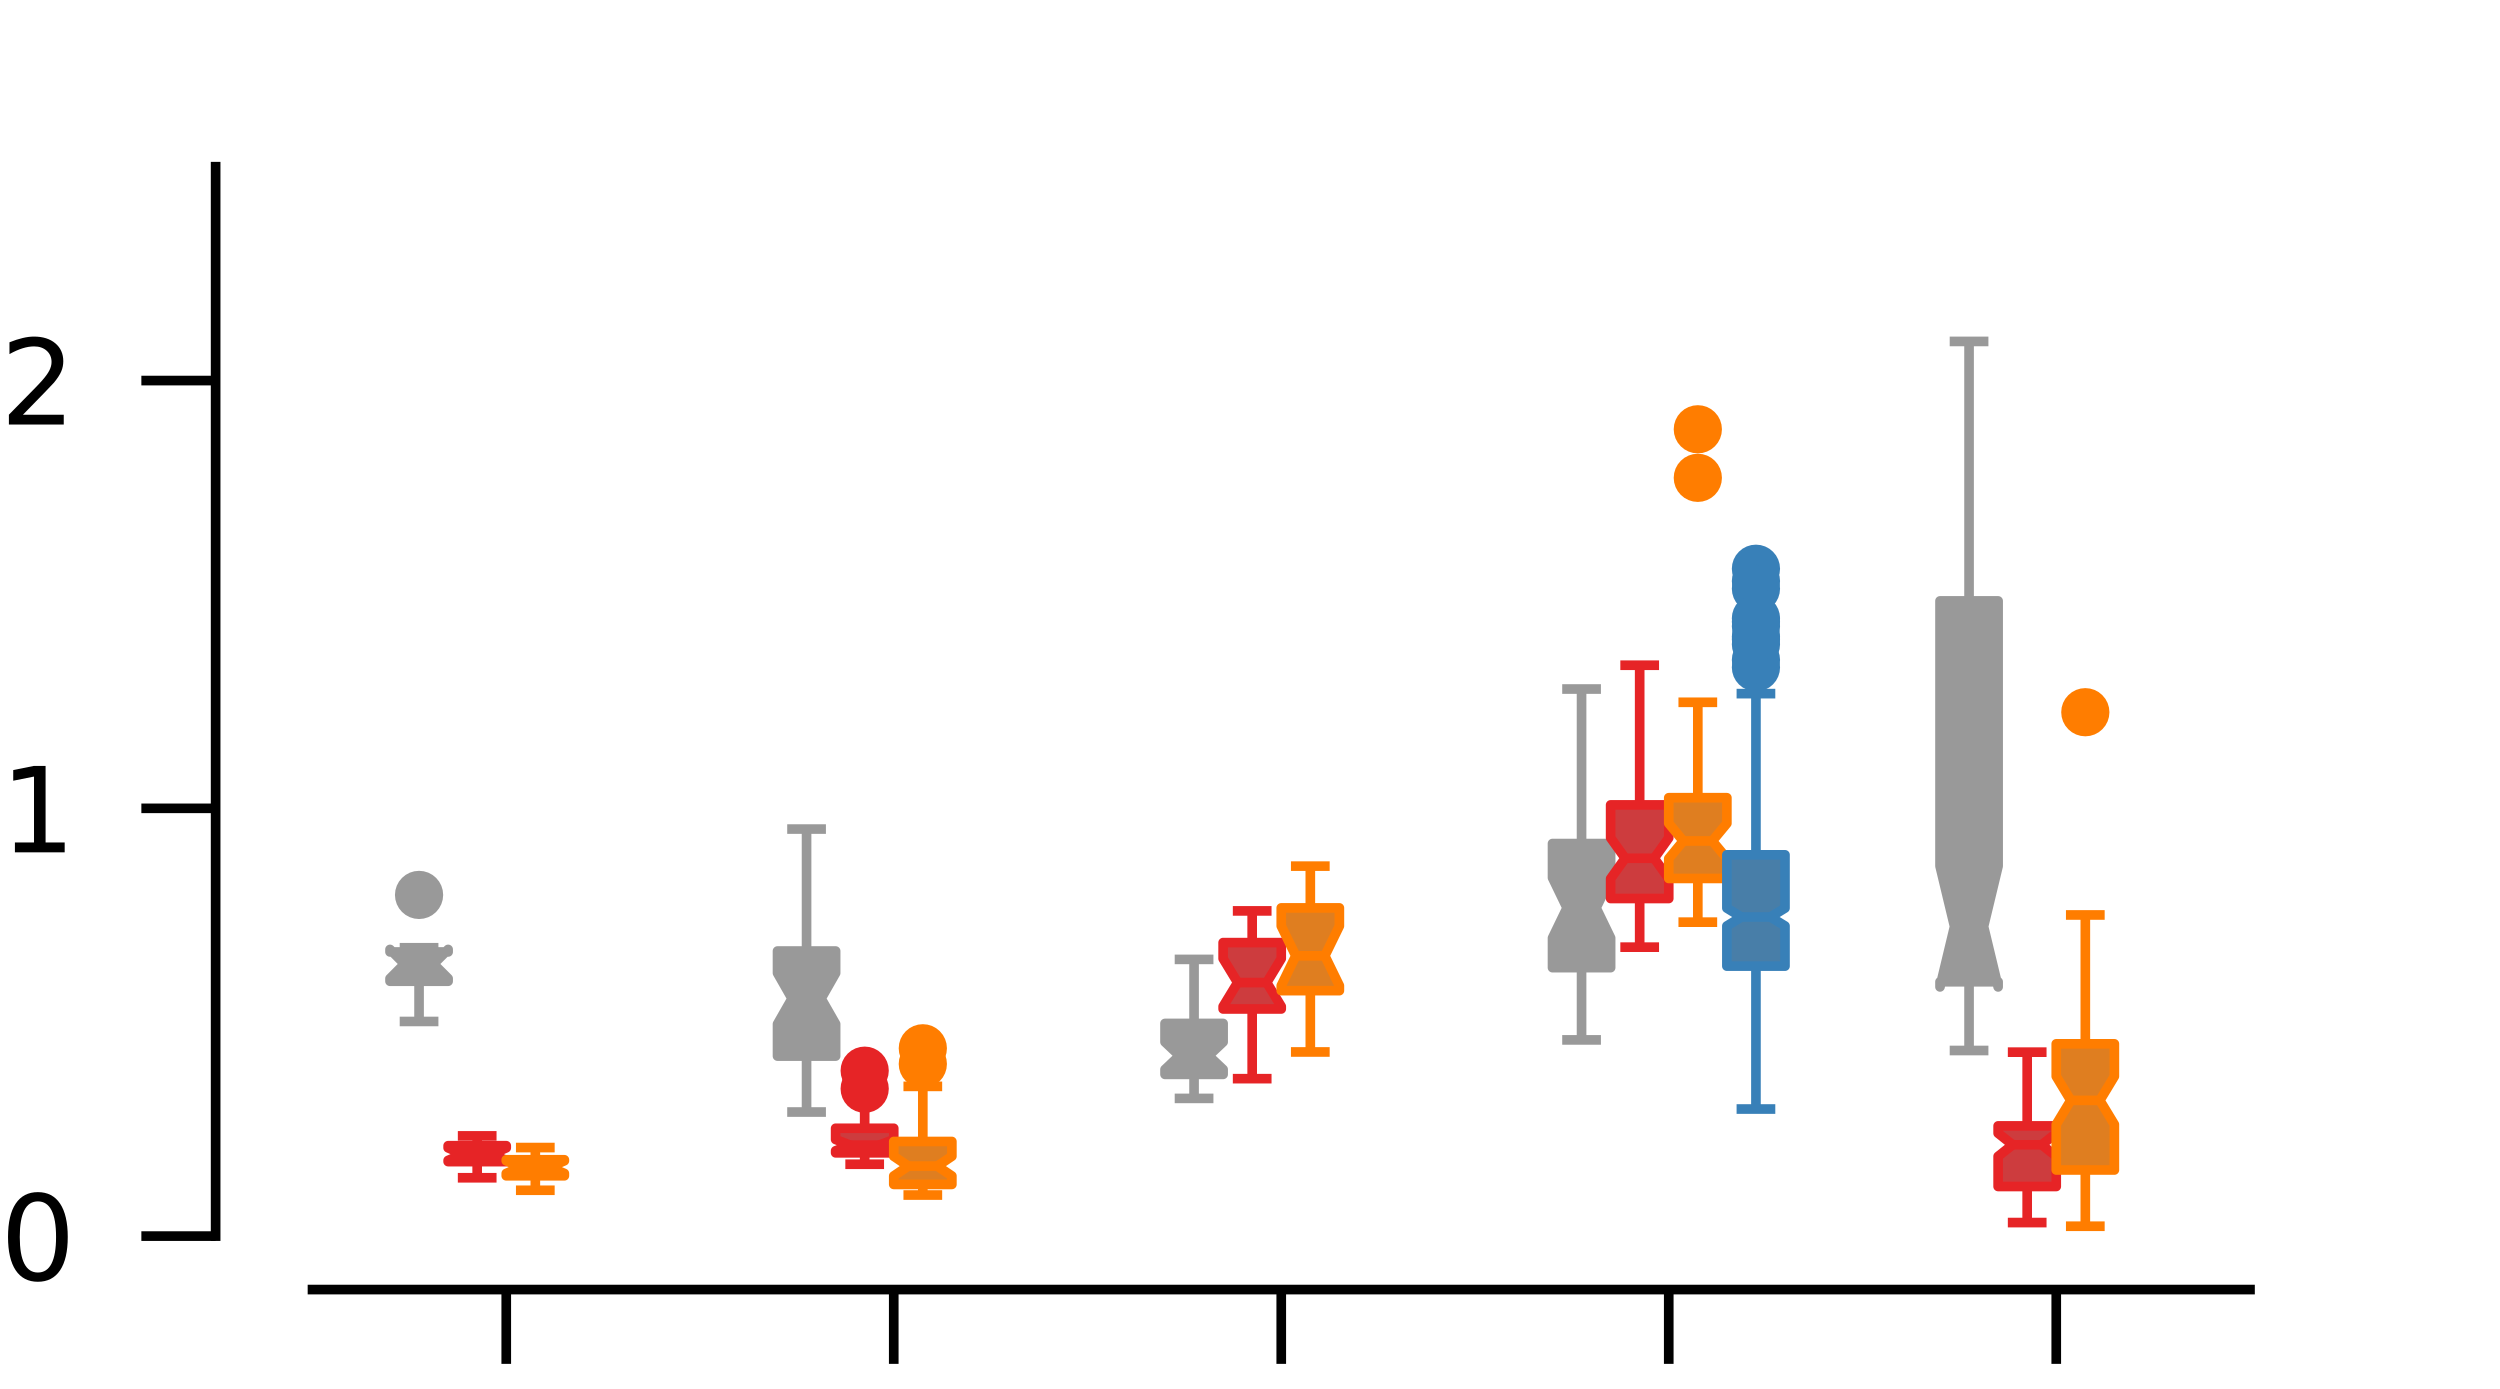 <?xml version="1.0" encoding="utf-8" standalone="no"?>
<!DOCTYPE svg PUBLIC "-//W3C//DTD SVG 1.1//EN"
  "http://www.w3.org/Graphics/SVG/1.1/DTD/svg11.dtd">
<svg xmlns:xlink="http://www.w3.org/1999/xlink" width="129.6pt" height="72pt" viewBox="0 0 129.6 72" xmlns="http://www.w3.org/2000/svg" version="1.1">
 <defs>
  <style type="text/css">*{stroke-linejoin: round; stroke-linecap: butt}</style>
 </defs>
 <g id="figure_1">
  <g id="patch_1">
   <path d="M 0 72 
L 129.6 72 
L 129.6 0 
L 0 0 
L 0 72 
z
" style="fill: none"/>
  </g>
  <g id="axes_1">
   <g id="patch_2">
    <path d="M 16.2 64.08 
L 116.64 64.08 
L 116.64 8.64 
L 16.2 8.64 
L 16.2 64.08 
z
" style="fill: none"/>
   </g>
   <g id="patch_3">
    <path d="M 26.244 64.08 
L 26.244 64.08 
L 26.244 64.08 
L 26.244 64.08 
z
" clip-path="url(#pc600c17d95)" style="fill: #999999; stroke: #484848; stroke-width: 0.5; stroke-linejoin: miter"/>
   </g>
   <g id="patch_4">
    <path d="M 26.244 64.08 
L 26.244 64.08 
L 26.244 64.08 
L 26.244 64.08 
z
" clip-path="url(#pc600c17d95)" style="fill: #cd3c3e; stroke: #484848; stroke-width: 0.5; stroke-linejoin: miter"/>
   </g>
   <g id="patch_5">
    <path d="M 26.244 64.08 
L 26.244 64.08 
L 26.244 64.08 
L 26.244 64.08 
z
" clip-path="url(#pc600c17d95)" style="fill: #df7e20; stroke: #484848; stroke-width: 0.5; stroke-linejoin: miter"/>
   </g>
   <g id="patch_6">
    <path d="M 26.244 64.08 
L 26.244 64.08 
L 26.244 64.08 
L 26.244 64.08 
z
" clip-path="url(#pc600c17d95)" style="fill: #487ea8; stroke: #484848; stroke-width: 0.5; stroke-linejoin: miter"/>
   </g>
   <g id="matplotlib.axis_1">
    <g id="xtick_1">
     <g id="line2d_1">
      <defs>
       <path id="mcac0224b88" d="M 0 0 
L 0 3.85 
" style="stroke: #000000; stroke-width: 0.5"/>
      </defs>
      <g>
       <use xlink:href="#mcac0224b88" x="26.244" y="66.852" style="stroke: #000000; stroke-width: 0.5"/>
      </g>
     </g>
     <g id="text_1">
      <!-- L1 -->
      <g transform="translate(22.664 78.761) scale(0.06 -0.06)">
       <defs>
        <path id="DejaVuSans-4c" d="M 628 4666 
L 1259 4666 
L 1259 531 
L 3531 531 
L 3531 0 
L 628 0 
L 628 4666 
z
" transform="scale(0.016)"/>
        <path id="DejaVuSans-31" d="M 794 531 
L 1825 531 
L 1825 4091 
L 703 3866 
L 703 4441 
L 1819 4666 
L 2450 4666 
L 2450 531 
L 3481 531 
L 3481 0 
L 794 0 
L 794 531 
z
" transform="scale(0.016)"/>
       </defs>
       <use xlink:href="#DejaVuSans-4c"/>
       <use xlink:href="#DejaVuSans-31" x="55.713"/>
      </g>
     </g>
    </g>
    <g id="xtick_2">
     <g id="line2d_2">
      <g>
       <use xlink:href="#mcac0224b88" x="46.332" y="66.852" style="stroke: #000000; stroke-width: 0.5"/>
      </g>
     </g>
     <g id="text_2">
      <!-- L2/3 -->
      <g transform="translate(39.832 78.761) scale(0.06 -0.06)">
       <defs>
        <path id="DejaVuSans-32" d="M 1228 531 
L 3431 531 
L 3431 0 
L 469 0 
L 469 531 
Q 828 903 1448 1529 
Q 2069 2156 2228 2338 
Q 2531 2678 2651 2914 
Q 2772 3150 2772 3378 
Q 2772 3750 2511 3984 
Q 2250 4219 1831 4219 
Q 1534 4219 1204 4116 
Q 875 4013 500 3803 
L 500 4441 
Q 881 4594 1212 4672 
Q 1544 4750 1819 4750 
Q 2544 4750 2975 4387 
Q 3406 4025 3406 3419 
Q 3406 3131 3298 2873 
Q 3191 2616 2906 2266 
Q 2828 2175 2409 1742 
Q 1991 1309 1228 531 
z
" transform="scale(0.016)"/>
        <path id="DejaVuSans-2f" d="M 1625 4666 
L 2156 4666 
L 531 -594 
L 0 -594 
L 1625 4666 
z
" transform="scale(0.016)"/>
        <path id="DejaVuSans-33" d="M 2597 2516 
Q 3050 2419 3304 2112 
Q 3559 1806 3559 1356 
Q 3559 666 3084 287 
Q 2609 -91 1734 -91 
Q 1441 -91 1130 -33 
Q 819 25 488 141 
L 488 750 
Q 750 597 1062 519 
Q 1375 441 1716 441 
Q 2309 441 2620 675 
Q 2931 909 2931 1356 
Q 2931 1769 2642 2001 
Q 2353 2234 1838 2234 
L 1294 2234 
L 1294 2753 
L 1863 2753 
Q 2328 2753 2575 2939 
Q 2822 3125 2822 3475 
Q 2822 3834 2567 4026 
Q 2313 4219 1838 4219 
Q 1578 4219 1281 4162 
Q 984 4106 628 3988 
L 628 4550 
Q 988 4650 1302 4700 
Q 1616 4750 1894 4750 
Q 2613 4750 3031 4423 
Q 3450 4097 3450 3541 
Q 3450 3153 3228 2886 
Q 3006 2619 2597 2516 
z
" transform="scale(0.016)"/>
       </defs>
       <use xlink:href="#DejaVuSans-4c"/>
       <use xlink:href="#DejaVuSans-32" x="55.713"/>
       <use xlink:href="#DejaVuSans-2f" x="119.336"/>
       <use xlink:href="#DejaVuSans-33" x="153.027"/>
      </g>
     </g>
    </g>
    <g id="xtick_3">
     <g id="line2d_3">
      <g>
       <use xlink:href="#mcac0224b88" x="66.42" y="66.852" style="stroke: #000000; stroke-width: 0.5"/>
      </g>
     </g>
     <g id="text_3">
      <!-- L4 -->
      <g transform="translate(62.84 78.761) scale(0.06 -0.06)">
       <defs>
        <path id="DejaVuSans-34" d="M 2419 4116 
L 825 1625 
L 2419 1625 
L 2419 4116 
z
M 2253 4666 
L 3047 4666 
L 3047 1625 
L 3713 1625 
L 3713 1100 
L 3047 1100 
L 3047 0 
L 2419 0 
L 2419 1100 
L 313 1100 
L 313 1709 
L 2253 4666 
z
" transform="scale(0.016)"/>
       </defs>
       <use xlink:href="#DejaVuSans-4c"/>
       <use xlink:href="#DejaVuSans-34" x="55.713"/>
      </g>
     </g>
    </g>
    <g id="xtick_4">
     <g id="line2d_4">
      <g>
       <use xlink:href="#mcac0224b88" x="86.508" y="66.852" style="stroke: #000000; stroke-width: 0.5"/>
      </g>
     </g>
     <g id="text_4">
      <!-- L5 -->
      <g transform="translate(82.928 78.761) scale(0.06 -0.06)">
       <defs>
        <path id="DejaVuSans-35" d="M 691 4666 
L 3169 4666 
L 3169 4134 
L 1269 4134 
L 1269 2991 
Q 1406 3038 1543 3061 
Q 1681 3084 1819 3084 
Q 2600 3084 3056 2656 
Q 3513 2228 3513 1497 
Q 3513 744 3044 326 
Q 2575 -91 1722 -91 
Q 1428 -91 1123 -41 
Q 819 9 494 109 
L 494 744 
Q 775 591 1075 516 
Q 1375 441 1709 441 
Q 2250 441 2565 725 
Q 2881 1009 2881 1497 
Q 2881 1984 2565 2268 
Q 2250 2553 1709 2553 
Q 1456 2553 1204 2497 
Q 953 2441 691 2322 
L 691 4666 
z
" transform="scale(0.016)"/>
       </defs>
       <use xlink:href="#DejaVuSans-4c"/>
       <use xlink:href="#DejaVuSans-35" x="55.713"/>
      </g>
     </g>
    </g>
    <g id="xtick_5">
     <g id="line2d_5">
      <g>
       <use xlink:href="#mcac0224b88" x="106.596" y="66.852" style="stroke: #000000; stroke-width: 0.5"/>
      </g>
     </g>
     <g id="text_5">
      <!-- L6 -->
      <g transform="translate(103.016 78.761) scale(0.06 -0.06)">
       <defs>
        <path id="DejaVuSans-36" d="M 2113 2584 
Q 1688 2584 1439 2293 
Q 1191 2003 1191 1497 
Q 1191 994 1439 701 
Q 1688 409 2113 409 
Q 2538 409 2786 701 
Q 3034 994 3034 1497 
Q 3034 2003 2786 2293 
Q 2538 2584 2113 2584 
z
M 3366 4563 
L 3366 3988 
Q 3128 4100 2886 4159 
Q 2644 4219 2406 4219 
Q 1781 4219 1451 3797 
Q 1122 3375 1075 2522 
Q 1259 2794 1537 2939 
Q 1816 3084 2150 3084 
Q 2853 3084 3261 2657 
Q 3669 2231 3669 1497 
Q 3669 778 3244 343 
Q 2819 -91 2113 -91 
Q 1303 -91 875 529 
Q 447 1150 447 2328 
Q 447 3434 972 4092 
Q 1497 4750 2381 4750 
Q 2619 4750 2861 4703 
Q 3103 4656 3366 4563 
z
" transform="scale(0.016)"/>
       </defs>
       <use xlink:href="#DejaVuSans-4c"/>
       <use xlink:href="#DejaVuSans-36" x="55.713"/>
      </g>
     </g>
    </g>
    <g id="text_6">
     <!-- Layer -->
     <g transform="translate(58.055 88.568) scale(0.06 -0.06)">
      <defs>
       <path id="DejaVuSans-61" d="M 2194 1759 
Q 1497 1759 1228 1600 
Q 959 1441 959 1056 
Q 959 750 1161 570 
Q 1363 391 1709 391 
Q 2188 391 2477 730 
Q 2766 1069 2766 1631 
L 2766 1759 
L 2194 1759 
z
M 3341 1997 
L 3341 0 
L 2766 0 
L 2766 531 
Q 2569 213 2275 61 
Q 1981 -91 1556 -91 
Q 1019 -91 701 211 
Q 384 513 384 1019 
Q 384 1609 779 1909 
Q 1175 2209 1959 2209 
L 2766 2209 
L 2766 2266 
Q 2766 2663 2505 2880 
Q 2244 3097 1772 3097 
Q 1472 3097 1187 3025 
Q 903 2953 641 2809 
L 641 3341 
Q 956 3463 1253 3523 
Q 1550 3584 1831 3584 
Q 2591 3584 2966 3190 
Q 3341 2797 3341 1997 
z
" transform="scale(0.016)"/>
       <path id="DejaVuSans-79" d="M 2059 -325 
Q 1816 -950 1584 -1140 
Q 1353 -1331 966 -1331 
L 506 -1331 
L 506 -850 
L 844 -850 
Q 1081 -850 1212 -737 
Q 1344 -625 1503 -206 
L 1606 56 
L 191 3500 
L 800 3500 
L 1894 763 
L 2988 3500 
L 3597 3500 
L 2059 -325 
z
" transform="scale(0.016)"/>
       <path id="DejaVuSans-65" d="M 3597 1894 
L 3597 1613 
L 953 1613 
Q 991 1019 1311 708 
Q 1631 397 2203 397 
Q 2534 397 2845 478 
Q 3156 559 3463 722 
L 3463 178 
Q 3153 47 2828 -22 
Q 2503 -91 2169 -91 
Q 1331 -91 842 396 
Q 353 884 353 1716 
Q 353 2575 817 3079 
Q 1281 3584 2069 3584 
Q 2775 3584 3186 3129 
Q 3597 2675 3597 1894 
z
M 3022 2063 
Q 3016 2534 2758 2815 
Q 2500 3097 2075 3097 
Q 1594 3097 1305 2825 
Q 1016 2553 972 2059 
L 3022 2063 
z
" transform="scale(0.016)"/>
       <path id="DejaVuSans-72" d="M 2631 2963 
Q 2534 3019 2420 3045 
Q 2306 3072 2169 3072 
Q 1681 3072 1420 2755 
Q 1159 2438 1159 1844 
L 1159 0 
L 581 0 
L 581 3500 
L 1159 3500 
L 1159 2956 
Q 1341 3275 1631 3429 
Q 1922 3584 2338 3584 
Q 2397 3584 2469 3576 
Q 2541 3569 2628 3553 
L 2631 2963 
z
" transform="scale(0.016)"/>
      </defs>
      <use xlink:href="#DejaVuSans-4c"/>
      <use xlink:href="#DejaVuSans-61" x="55.713"/>
      <use xlink:href="#DejaVuSans-79" x="116.992"/>
      <use xlink:href="#DejaVuSans-65" x="176.172"/>
      <use xlink:href="#DejaVuSans-72" x="237.695"/>
     </g>
    </g>
   </g>
   <g id="matplotlib.axis_2">
    <g id="ytick_1">
     <g id="line2d_6">
      <defs>
       <path id="mb6d85916a4" d="M 0 0 
L -3.85 0 
" style="stroke: #000000; stroke-width: 0.5"/>
      </defs>
      <g>
       <use xlink:href="#mb6d85916a4" x="11.178" y="64.08" style="stroke: #000000; stroke-width: 0.5"/>
      </g>
     </g>
     <g id="text_7">
      <!-- 0 -->
      <g transform="translate(0.011 66.36) scale(0.06 -0.06)">
       <defs>
        <path id="DejaVuSans-30" d="M 2034 4250 
Q 1547 4250 1301 3770 
Q 1056 3291 1056 2328 
Q 1056 1369 1301 889 
Q 1547 409 2034 409 
Q 2525 409 2770 889 
Q 3016 1369 3016 2328 
Q 3016 3291 2770 3770 
Q 2525 4250 2034 4250 
z
M 2034 4750 
Q 2819 4750 3233 4129 
Q 3647 3509 3647 2328 
Q 3647 1150 3233 529 
Q 2819 -91 2034 -91 
Q 1250 -91 836 529 
Q 422 1150 422 2328 
Q 422 3509 836 4129 
Q 1250 4750 2034 4750 
z
" transform="scale(0.016)"/>
       </defs>
       <use xlink:href="#DejaVuSans-30"/>
      </g>
     </g>
    </g>
    <g id="ytick_2">
     <g id="line2d_7">
      <g>
       <use xlink:href="#mb6d85916a4" x="11.178" y="41.904" style="stroke: #000000; stroke-width: 0.5"/>
      </g>
     </g>
     <g id="text_8">
      <!-- 1 -->
      <g transform="translate(0.011 44.184) scale(0.06 -0.06)">
       <use xlink:href="#DejaVuSans-31"/>
      </g>
     </g>
    </g>
    <g id="ytick_3">
     <g id="line2d_8">
      <g>
       <use xlink:href="#mb6d85916a4" x="11.178" y="19.728" style="stroke: #000000; stroke-width: 0.5"/>
      </g>
     </g>
     <g id="text_9">
      <!-- 2 -->
      <g transform="translate(0.011 22.008) scale(0.06 -0.06)">
       <use xlink:href="#DejaVuSans-32"/>
      </g>
     </g>
    </g>
    <g id="text_10">
     <!-- Slope α ($μV^2 /Hz^2$) -->
     <g transform="translate(-5.25 62.85) rotate(-90) scale(0.06 -0.06)">
      <defs>
       <path id="DejaVuSans-53" d="M 3425 4513 
L 3425 3897 
Q 3066 4069 2747 4153 
Q 2428 4238 2131 4238 
Q 1616 4238 1336 4038 
Q 1056 3838 1056 3469 
Q 1056 3159 1242 3001 
Q 1428 2844 1947 2747 
L 2328 2669 
Q 3034 2534 3370 2195 
Q 3706 1856 3706 1288 
Q 3706 609 3251 259 
Q 2797 -91 1919 -91 
Q 1588 -91 1214 -16 
Q 841 59 441 206 
L 441 856 
Q 825 641 1194 531 
Q 1563 422 1919 422 
Q 2459 422 2753 634 
Q 3047 847 3047 1241 
Q 3047 1584 2836 1778 
Q 2625 1972 2144 2069 
L 1759 2144 
Q 1053 2284 737 2584 
Q 422 2884 422 3419 
Q 422 4038 858 4394 
Q 1294 4750 2059 4750 
Q 2388 4750 2728 4690 
Q 3069 4631 3425 4513 
z
" transform="scale(0.016)"/>
       <path id="DejaVuSans-6c" d="M 603 4863 
L 1178 4863 
L 1178 0 
L 603 0 
L 603 4863 
z
" transform="scale(0.016)"/>
       <path id="DejaVuSans-6f" d="M 1959 3097 
Q 1497 3097 1228 2736 
Q 959 2375 959 1747 
Q 959 1119 1226 758 
Q 1494 397 1959 397 
Q 2419 397 2687 759 
Q 2956 1122 2956 1747 
Q 2956 2369 2687 2733 
Q 2419 3097 1959 3097 
z
M 1959 3584 
Q 2709 3584 3137 3096 
Q 3566 2609 3566 1747 
Q 3566 888 3137 398 
Q 2709 -91 1959 -91 
Q 1206 -91 779 398 
Q 353 888 353 1747 
Q 353 2609 779 3096 
Q 1206 3584 1959 3584 
z
" transform="scale(0.016)"/>
       <path id="DejaVuSans-70" d="M 1159 525 
L 1159 -1331 
L 581 -1331 
L 581 3500 
L 1159 3500 
L 1159 2969 
Q 1341 3281 1617 3432 
Q 1894 3584 2278 3584 
Q 2916 3584 3314 3078 
Q 3713 2572 3713 1747 
Q 3713 922 3314 415 
Q 2916 -91 2278 -91 
Q 1894 -91 1617 61 
Q 1341 213 1159 525 
z
M 3116 1747 
Q 3116 2381 2855 2742 
Q 2594 3103 2138 3103 
Q 1681 3103 1420 2742 
Q 1159 2381 1159 1747 
Q 1159 1113 1420 752 
Q 1681 391 2138 391 
Q 2594 391 2855 752 
Q 3116 1113 3116 1747 
z
" transform="scale(0.016)"/>
       <path id="DejaVuSans-20" transform="scale(0.016)"/>
       <path id="DejaVuSans-3b1" d="M 2644 1628 
L 2506 2350 
Q 2366 3091 1809 3091 
Q 1391 3091 1200 2747 
Q 959 2316 959 1747 
Q 959 1059 1194 731 
Q 1431 397 1809 397 
Q 2228 397 2453 1063 
L 2644 1628 
z
M 2966 2584 
L 3275 3500 
L 3788 3500 
L 3147 1603 
L 3272 919 
Q 3300 766 3409 638 
Q 3538 488 3638 488 
L 3913 488 
L 3913 0 
L 3569 0 
Q 3275 0 3013 263 
Q 2884 394 2831 669 
Q 2688 322 2394 50 
Q 2256 -78 1809 -78 
Q 1075 -78 719 397 
Q 353 888 353 1747 
Q 353 2666 750 3097 
Q 1191 3578 1809 3578 
Q 2781 3578 2966 2584 
z
" transform="scale(0.016)"/>
       <path id="DejaVuSans-28" d="M 1984 4856 
Q 1566 4138 1362 3434 
Q 1159 2731 1159 2009 
Q 1159 1288 1364 580 
Q 1569 -128 1984 -844 
L 1484 -844 
Q 1016 -109 783 600 
Q 550 1309 550 2009 
Q 550 2706 781 3412 
Q 1013 4119 1484 4856 
L 1984 4856 
z
" transform="scale(0.016)"/>
       <path id="DejaVuSans-Oblique-3bc" d="M -84 -1331 
L 856 3500 
L 1434 3500 
L 1009 1322 
Q 997 1256 987 1175 
Q 978 1094 978 1013 
Q 978 722 1161 565 
Q 1344 409 1684 409 
Q 2147 409 2431 671 
Q 2716 934 2816 1459 
L 3213 3500 
L 3788 3500 
L 3266 809 
Q 3253 750 3248 706 
Q 3244 663 3244 628 
Q 3244 531 3283 486 
Q 3322 441 3406 441 
Q 3438 441 3492 456 
Q 3547 472 3647 513 
L 3559 50 
Q 3422 -19 3297 -55 
Q 3172 -91 3053 -91 
Q 2847 -91 2730 40 
Q 2613 172 2613 403 
Q 2438 153 2195 31 
Q 1953 -91 1625 -91 
Q 1334 -91 1117 43 
Q 900 178 831 397 
L 494 -1331 
L -84 -1331 
z
" transform="scale(0.016)"/>
       <path id="DejaVuSans-Oblique-56" d="M 1319 0 
L 500 4666 
L 1119 4666 
L 1797 653 
L 4063 4666 
L 4750 4666 
L 2053 0 
L 1319 0 
z
" transform="scale(0.016)"/>
       <path id="DejaVuSans-Oblique-48" d="M 1081 4666 
L 1716 4666 
L 1344 2753 
L 3634 2753 
L 4006 4666 
L 4641 4666 
L 3731 0 
L 3097 0 
L 3531 2222 
L 1241 2222 
L 806 0 
L 172 0 
L 1081 4666 
z
" transform="scale(0.016)"/>
       <path id="DejaVuSans-Oblique-7a" d="M 744 3500 
L 3475 3500 
L 3372 2975 
L 738 459 
L 2913 459 
L 2822 0 
L -19 0 
L 84 525 
L 2719 3041 
L 653 3041 
L 744 3500 
z
" transform="scale(0.016)"/>
       <path id="DejaVuSans-29" d="M 513 4856 
L 1013 4856 
Q 1481 4119 1714 3412 
Q 1947 2706 1947 2009 
Q 1947 1309 1714 600 
Q 1481 -109 1013 -844 
L 513 -844 
Q 928 -128 1133 580 
Q 1338 1288 1338 2009 
Q 1338 2731 1133 3434 
Q 928 4138 513 4856 
z
" transform="scale(0.016)"/>
      </defs>
      <use xlink:href="#DejaVuSans-53" transform="translate(0 0.766)"/>
      <use xlink:href="#DejaVuSans-6c" transform="translate(63.477 0.766)"/>
      <use xlink:href="#DejaVuSans-6f" transform="translate(91.26 0.766)"/>
      <use xlink:href="#DejaVuSans-70" transform="translate(152.441 0.766)"/>
      <use xlink:href="#DejaVuSans-65" transform="translate(215.918 0.766)"/>
      <use xlink:href="#DejaVuSans-20" transform="translate(277.441 0.766)"/>
      <use xlink:href="#DejaVuSans-3b1" transform="translate(309.229 0.766)"/>
      <use xlink:href="#DejaVuSans-20" transform="translate(375.146 0.766)"/>
      <use xlink:href="#DejaVuSans-28" transform="translate(406.934 0.766)"/>
      <use xlink:href="#DejaVuSans-Oblique-3bc" transform="translate(445.947 0.766)"/>
      <use xlink:href="#DejaVuSans-Oblique-56" transform="translate(509.57 0.766)"/>
      <use xlink:href="#DejaVuSans-32" transform="translate(584.995 39.047) scale(0.7)"/>
      <use xlink:href="#DejaVuSans-2f" transform="translate(632.266 0.766)"/>
      <use xlink:href="#DejaVuSans-Oblique-48" transform="translate(664.207 0.766)"/>
      <use xlink:href="#DejaVuSans-Oblique-7a" transform="translate(739.403 0.766)"/>
      <use xlink:href="#DejaVuSans-32" transform="translate(796.359 39.047) scale(0.7)"/>
      <use xlink:href="#DejaVuSans-29" transform="translate(843.629 0.766)"/>
     </g>
    </g>
   </g>
   <g id="patch_7">
    <path d="M 20.218 50.868 
L 23.231 50.868 
L 23.231 50.726 
L 22.477 49.972 
L 23.231 49.218 
L 23.231 49.349 
L 20.218 49.349 
L 20.218 49.218 
L 20.971 49.972 
L 20.218 50.726 
L 20.218 50.868 
z
" clip-path="url(#pc600c17d95)" style="fill: #999999; stroke: #999999; stroke-width: 0.5; stroke-linejoin: miter"/>
   </g>
   <g id="line2d_9">
    <path d="M 21.724 50.868 
L 21.724 52.953 
" clip-path="url(#pc600c17d95)" style="fill: none; stroke: #999999; stroke-width: 0.5"/>
   </g>
   <g id="line2d_10">
    <path d="M 21.724 49.349 
L 21.724 49.133 
" clip-path="url(#pc600c17d95)" style="fill: none; stroke: #999999; stroke-width: 0.5"/>
   </g>
   <g id="line2d_11">
    <path d="M 20.971 52.953 
L 22.477 52.953 
" clip-path="url(#pc600c17d95)" style="fill: none; stroke: #999999; stroke-width: 0.5; stroke-linecap: square"/>
   </g>
   <g id="line2d_12">
    <path d="M 20.971 49.133 
L 22.477 49.133 
" clip-path="url(#pc600c17d95)" style="fill: none; stroke: #999999; stroke-width: 0.5; stroke-linecap: square"/>
   </g>
   <g id="line2d_13">
    <defs>
     <path id="m279ff3fef2" d="M 0 0.75 
C 0.199 0.75 0.39 0.671 0.53 0.53 
C 0.671 0.39 0.75 0.199 0.75 0 
C 0.75 -0.199 0.671 -0.39 0.53 -0.53 
C 0.39 -0.671 0.199 -0.75 0 -0.75 
C -0.199 -0.75 -0.39 -0.671 -0.53 -0.53 
C -0.671 -0.39 -0.75 -0.199 -0.75 0 
C -0.75 0.199 -0.671 0.39 -0.53 0.53 
C -0.39 0.671 -0.199 0.75 0 0.75 
z
" style="stroke: #999999"/>
    </defs>
    <g clip-path="url(#pc600c17d95)">
     <use xlink:href="#m279ff3fef2" x="21.724" y="46.393" style="fill: #999999; stroke: #999999"/>
    </g>
   </g>
   <g id="patch_8">
    <path d="M 40.306 54.748 
L 43.319 54.748 
L 43.319 53.084 
L 42.566 51.765 
L 43.319 50.445 
L 43.319 49.301 
L 40.306 49.301 
L 40.306 50.445 
L 41.059 51.765 
L 40.306 53.084 
L 40.306 54.748 
z
" clip-path="url(#pc600c17d95)" style="fill: #999999; stroke: #999999; stroke-width: 0.5; stroke-linejoin: miter"/>
   </g>
   <g id="line2d_14">
    <path d="M 41.812 54.748 
L 41.812 57.648 
" clip-path="url(#pc600c17d95)" style="fill: none; stroke: #999999; stroke-width: 0.5"/>
   </g>
   <g id="line2d_15">
    <path d="M 41.812 49.301 
L 41.812 42.979 
" clip-path="url(#pc600c17d95)" style="fill: none; stroke: #999999; stroke-width: 0.5"/>
   </g>
   <g id="line2d_16">
    <path d="M 41.059 57.648 
L 42.566 57.648 
" clip-path="url(#pc600c17d95)" style="fill: none; stroke: #999999; stroke-width: 0.5; stroke-linecap: square"/>
   </g>
   <g id="line2d_17">
    <path d="M 41.059 42.979 
L 42.566 42.979 
" clip-path="url(#pc600c17d95)" style="fill: none; stroke: #999999; stroke-width: 0.5; stroke-linecap: square"/>
   </g>
   <g id="line2d_18"/>
   <g id="patch_9">
    <path d="M 60.394 55.696 
L 63.407 55.696 
L 63.407 55.44 
L 62.654 54.728 
L 63.407 54.017 
L 63.407 53.055 
L 60.394 53.055 
L 60.394 54.017 
L 61.147 54.728 
L 60.394 55.44 
L 60.394 55.696 
z
" clip-path="url(#pc600c17d95)" style="fill: #999999; stroke: #999999; stroke-width: 0.5; stroke-linejoin: miter"/>
   </g>
   <g id="line2d_19">
    <path d="M 61.9 55.696 
L 61.9 56.941 
" clip-path="url(#pc600c17d95)" style="fill: none; stroke: #999999; stroke-width: 0.5"/>
   </g>
   <g id="line2d_20">
    <path d="M 61.9 53.055 
L 61.9 49.735 
" clip-path="url(#pc600c17d95)" style="fill: none; stroke: #999999; stroke-width: 0.5"/>
   </g>
   <g id="line2d_21">
    <path d="M 61.147 56.941 
L 62.654 56.941 
" clip-path="url(#pc600c17d95)" style="fill: none; stroke: #999999; stroke-width: 0.5; stroke-linecap: square"/>
   </g>
   <g id="line2d_22">
    <path d="M 61.147 49.735 
L 62.654 49.735 
" clip-path="url(#pc600c17d95)" style="fill: none; stroke: #999999; stroke-width: 0.5; stroke-linecap: square"/>
   </g>
   <g id="line2d_23"/>
   <g id="patch_10">
    <path d="M 80.482 50.164 
L 83.495 50.164 
L 83.495 48.623 
L 82.742 47.064 
L 83.495 45.505 
L 83.495 43.729 
L 80.482 43.729 
L 80.482 45.505 
L 81.235 47.064 
L 80.482 48.623 
L 80.482 50.164 
z
" clip-path="url(#pc600c17d95)" style="fill: #999999; stroke: #999999; stroke-width: 0.5; stroke-linejoin: miter"/>
   </g>
   <g id="line2d_24">
    <path d="M 81.988 50.164 
L 81.988 53.908 
" clip-path="url(#pc600c17d95)" style="fill: none; stroke: #999999; stroke-width: 0.5"/>
   </g>
   <g id="line2d_25">
    <path d="M 81.988 43.729 
L 81.988 35.72 
" clip-path="url(#pc600c17d95)" style="fill: none; stroke: #999999; stroke-width: 0.5"/>
   </g>
   <g id="line2d_26">
    <path d="M 81.235 53.908 
L 82.742 53.908 
" clip-path="url(#pc600c17d95)" style="fill: none; stroke: #999999; stroke-width: 0.5; stroke-linecap: square"/>
   </g>
   <g id="line2d_27">
    <path d="M 81.235 35.72 
L 82.742 35.72 
" clip-path="url(#pc600c17d95)" style="fill: none; stroke: #999999; stroke-width: 0.5; stroke-linecap: square"/>
   </g>
   <g id="line2d_28"/>
   <g id="patch_11">
    <path d="M 100.57 50.894 
L 103.583 50.894 
L 103.583 51.162 
L 102.829 48.031 
L 103.583 44.9 
L 103.583 31.151 
L 100.57 31.151 
L 100.57 44.9 
L 101.323 48.031 
L 100.57 51.162 
L 100.57 50.894 
z
" clip-path="url(#pc600c17d95)" style="fill: #999999; stroke: #999999; stroke-width: 0.5; stroke-linejoin: miter"/>
   </g>
   <g id="line2d_29">
    <path d="M 102.076 50.894 
L 102.076 54.459 
" clip-path="url(#pc600c17d95)" style="fill: none; stroke: #999999; stroke-width: 0.5"/>
   </g>
   <g id="line2d_30">
    <path d="M 102.076 31.151 
L 102.076 17.7 
" clip-path="url(#pc600c17d95)" style="fill: none; stroke: #999999; stroke-width: 0.5"/>
   </g>
   <g id="line2d_31">
    <path d="M 101.323 54.459 
L 102.829 54.459 
" clip-path="url(#pc600c17d95)" style="fill: none; stroke: #999999; stroke-width: 0.5; stroke-linecap: square"/>
   </g>
   <g id="line2d_32">
    <path d="M 101.323 17.7 
L 102.829 17.7 
" clip-path="url(#pc600c17d95)" style="fill: none; stroke: #999999; stroke-width: 0.5; stroke-linecap: square"/>
   </g>
   <g id="line2d_33"/>
   <g id="patch_12">
    <path d="M 23.231 60.218 
L 26.244 60.218 
L 26.244 60.154 
L 25.491 59.83 
L 26.244 59.506 
L 26.244 59.393 
L 23.231 59.393 
L 23.231 59.506 
L 23.984 59.83 
L 23.231 60.154 
L 23.231 60.218 
z
" clip-path="url(#pc600c17d95)" style="fill: #cd3c3e; stroke: #e62426; stroke-width: 0.5; stroke-linejoin: miter"/>
   </g>
   <g id="line2d_34">
    <path d="M 24.737 60.218 
L 24.737 61.055 
" clip-path="url(#pc600c17d95)" style="fill: none; stroke: #e62426; stroke-width: 0.5"/>
   </g>
   <g id="line2d_35">
    <path d="M 24.737 59.393 
L 24.737 58.886 
" clip-path="url(#pc600c17d95)" style="fill: none; stroke: #e62426; stroke-width: 0.5"/>
   </g>
   <g id="line2d_36">
    <path d="M 23.984 61.055 
L 25.491 61.055 
" clip-path="url(#pc600c17d95)" style="fill: none; stroke: #e62426; stroke-width: 0.5; stroke-linecap: square"/>
   </g>
   <g id="line2d_37">
    <path d="M 23.984 58.886 
L 25.491 58.886 
" clip-path="url(#pc600c17d95)" style="fill: none; stroke: #e62426; stroke-width: 0.5; stroke-linecap: square"/>
   </g>
   <g id="line2d_38"/>
   <g id="patch_13">
    <path d="M 43.319 59.763 
L 46.332 59.763 
L 46.332 59.655 
L 45.579 59.363 
L 46.332 59.072 
L 46.332 58.489 
L 43.319 58.489 
L 43.319 59.072 
L 44.072 59.363 
L 43.319 59.655 
L 43.319 59.763 
z
" clip-path="url(#pc600c17d95)" style="fill: #cd3c3e; stroke: #e62426; stroke-width: 0.5; stroke-linejoin: miter"/>
   </g>
   <g id="line2d_39">
    <path d="M 44.825 59.763 
L 44.825 60.353 
" clip-path="url(#pc600c17d95)" style="fill: none; stroke: #e62426; stroke-width: 0.5"/>
   </g>
   <g id="line2d_40">
    <path d="M 44.825 58.489 
L 44.825 56.614 
" clip-path="url(#pc600c17d95)" style="fill: none; stroke: #e62426; stroke-width: 0.5"/>
   </g>
   <g id="line2d_41">
    <path d="M 44.072 60.353 
L 45.579 60.353 
" clip-path="url(#pc600c17d95)" style="fill: none; stroke: #e62426; stroke-width: 0.5; stroke-linecap: square"/>
   </g>
   <g id="line2d_42">
    <path d="M 44.072 56.614 
L 45.579 56.614 
" clip-path="url(#pc600c17d95)" style="fill: none; stroke: #e62426; stroke-width: 0.5; stroke-linecap: square"/>
   </g>
   <g id="line2d_43">
    <defs>
     <path id="m9b9468beb8" d="M 0 0.75 
C 0.199 0.75 0.39 0.671 0.53 0.53 
C 0.671 0.39 0.75 0.199 0.75 0 
C 0.75 -0.199 0.671 -0.39 0.53 -0.53 
C 0.39 -0.671 0.199 -0.75 0 -0.75 
C -0.199 -0.75 -0.39 -0.671 -0.53 -0.53 
C -0.671 -0.39 -0.75 -0.199 -0.75 0 
C -0.75 0.199 -0.671 0.39 -0.53 0.53 
C -0.39 0.671 -0.199 0.75 0 0.75 
z
" style="stroke: #e62426"/>
    </defs>
    <g clip-path="url(#pc600c17d95)">
     <use xlink:href="#m9b9468beb8" x="44.825" y="55.504" style="fill: #e62426; stroke: #e62426"/>
     <use xlink:href="#m9b9468beb8" x="44.825" y="56.44" style="fill: #e62426; stroke: #e62426"/>
    </g>
   </g>
   <g id="patch_14">
    <path d="M 63.407 52.306 
L 66.42 52.306 
L 66.42 52.174 
L 65.667 50.935 
L 66.42 49.695 
L 66.42 48.864 
L 63.407 48.864 
L 63.407 49.695 
L 64.16 50.935 
L 63.407 52.174 
L 63.407 52.306 
z
" clip-path="url(#pc600c17d95)" style="fill: #cd3c3e; stroke: #e62426; stroke-width: 0.5; stroke-linejoin: miter"/>
   </g>
   <g id="line2d_44">
    <path d="M 64.913 52.306 
L 64.913 55.918 
" clip-path="url(#pc600c17d95)" style="fill: none; stroke: #e62426; stroke-width: 0.5"/>
   </g>
   <g id="line2d_45">
    <path d="M 64.913 48.864 
L 64.913 47.221 
" clip-path="url(#pc600c17d95)" style="fill: none; stroke: #e62426; stroke-width: 0.5"/>
   </g>
   <g id="line2d_46">
    <path d="M 64.16 55.918 
L 65.667 55.918 
" clip-path="url(#pc600c17d95)" style="fill: none; stroke: #e62426; stroke-width: 0.5; stroke-linecap: square"/>
   </g>
   <g id="line2d_47">
    <path d="M 64.16 47.221 
L 65.667 47.221 
" clip-path="url(#pc600c17d95)" style="fill: none; stroke: #e62426; stroke-width: 0.5; stroke-linecap: square"/>
   </g>
   <g id="line2d_48"/>
   <g id="patch_15">
    <path d="M 83.495 46.579 
L 86.508 46.579 
L 86.508 45.548 
L 85.755 44.492 
L 86.508 43.435 
L 86.508 41.726 
L 83.495 41.726 
L 83.495 43.435 
L 84.248 44.492 
L 83.495 45.548 
L 83.495 46.579 
z
" clip-path="url(#pc600c17d95)" style="fill: #cd3c3e; stroke: #e62426; stroke-width: 0.5; stroke-linejoin: miter"/>
   </g>
   <g id="line2d_49">
    <path d="M 85.001 46.579 
L 85.001 49.102 
" clip-path="url(#pc600c17d95)" style="fill: none; stroke: #e62426; stroke-width: 0.5"/>
   </g>
   <g id="line2d_50">
    <path d="M 85.001 41.726 
L 85.001 34.485 
" clip-path="url(#pc600c17d95)" style="fill: none; stroke: #e62426; stroke-width: 0.5"/>
   </g>
   <g id="line2d_51">
    <path d="M 84.248 49.102 
L 85.755 49.102 
" clip-path="url(#pc600c17d95)" style="fill: none; stroke: #e62426; stroke-width: 0.5; stroke-linecap: square"/>
   </g>
   <g id="line2d_52">
    <path d="M 84.248 34.485 
L 85.755 34.485 
" clip-path="url(#pc600c17d95)" style="fill: none; stroke: #e62426; stroke-width: 0.5; stroke-linecap: square"/>
   </g>
   <g id="line2d_53"/>
   <g id="patch_16">
    <path d="M 103.583 61.508 
L 106.596 61.508 
L 106.596 59.944 
L 105.843 59.346 
L 106.596 58.748 
L 106.596 58.366 
L 103.583 58.366 
L 103.583 58.748 
L 104.336 59.346 
L 103.583 59.944 
L 103.583 61.508 
z
" clip-path="url(#pc600c17d95)" style="fill: #cd3c3e; stroke: #e62426; stroke-width: 0.5; stroke-linejoin: miter"/>
   </g>
   <g id="line2d_54">
    <path d="M 105.089 61.508 
L 105.089 63.377 
" clip-path="url(#pc600c17d95)" style="fill: none; stroke: #e62426; stroke-width: 0.5"/>
   </g>
   <g id="line2d_55">
    <path d="M 105.089 58.366 
L 105.089 54.545 
" clip-path="url(#pc600c17d95)" style="fill: none; stroke: #e62426; stroke-width: 0.5"/>
   </g>
   <g id="line2d_56">
    <path d="M 104.336 63.377 
L 105.843 63.377 
" clip-path="url(#pc600c17d95)" style="fill: none; stroke: #e62426; stroke-width: 0.5; stroke-linecap: square"/>
   </g>
   <g id="line2d_57">
    <path d="M 104.336 54.545 
L 105.843 54.545 
" clip-path="url(#pc600c17d95)" style="fill: none; stroke: #e62426; stroke-width: 0.5; stroke-linecap: square"/>
   </g>
   <g id="line2d_58"/>
   <g id="patch_17">
    <path d="M 26.244 60.953 
L 29.257 60.953 
L 29.257 60.829 
L 28.504 60.503 
L 29.257 60.177 
L 29.257 60.122 
L 26.244 60.122 
L 26.244 60.177 
L 26.997 60.503 
L 26.244 60.829 
L 26.244 60.953 
z
" clip-path="url(#pc600c17d95)" style="fill: #df7e20; stroke: #ff7d00; stroke-width: 0.5; stroke-linejoin: miter"/>
   </g>
   <g id="line2d_59">
    <path d="M 27.751 60.953 
L 27.751 61.703 
" clip-path="url(#pc600c17d95)" style="fill: none; stroke: #ff7d00; stroke-width: 0.5"/>
   </g>
   <g id="line2d_60">
    <path d="M 27.751 60.122 
L 27.751 59.491 
" clip-path="url(#pc600c17d95)" style="fill: none; stroke: #ff7d00; stroke-width: 0.5"/>
   </g>
   <g id="line2d_61">
    <path d="M 26.997 61.703 
L 28.504 61.703 
" clip-path="url(#pc600c17d95)" style="fill: none; stroke: #ff7d00; stroke-width: 0.5; stroke-linecap: square"/>
   </g>
   <g id="line2d_62">
    <path d="M 26.997 59.491 
L 28.504 59.491 
" clip-path="url(#pc600c17d95)" style="fill: none; stroke: #ff7d00; stroke-width: 0.5; stroke-linecap: square"/>
   </g>
   <g id="line2d_63"/>
   <g id="patch_18">
    <path d="M 46.332 61.4 
L 49.345 61.4 
L 49.345 60.961 
L 48.592 60.451 
L 49.345 59.941 
L 49.345 59.174 
L 46.332 59.174 
L 46.332 59.941 
L 47.085 60.451 
L 46.332 60.961 
L 46.332 61.4 
z
" clip-path="url(#pc600c17d95)" style="fill: #df7e20; stroke: #ff7d00; stroke-width: 0.5; stroke-linejoin: miter"/>
   </g>
   <g id="line2d_64">
    <path d="M 47.839 61.4 
L 47.839 61.95 
" clip-path="url(#pc600c17d95)" style="fill: none; stroke: #ff7d00; stroke-width: 0.5"/>
   </g>
   <g id="line2d_65">
    <path d="M 47.839 59.174 
L 47.839 56.318 
" clip-path="url(#pc600c17d95)" style="fill: none; stroke: #ff7d00; stroke-width: 0.5"/>
   </g>
   <g id="line2d_66">
    <path d="M 47.085 61.95 
L 48.592 61.95 
" clip-path="url(#pc600c17d95)" style="fill: none; stroke: #ff7d00; stroke-width: 0.5; stroke-linecap: square"/>
   </g>
   <g id="line2d_67">
    <path d="M 47.085 56.318 
L 48.592 56.318 
" clip-path="url(#pc600c17d95)" style="fill: none; stroke: #ff7d00; stroke-width: 0.5; stroke-linecap: square"/>
   </g>
   <g id="line2d_68">
    <defs>
     <path id="mac6cb5cd78" d="M 0 0.75 
C 0.199 0.75 0.39 0.671 0.53 0.53 
C 0.671 0.39 0.75 0.199 0.75 0 
C 0.75 -0.199 0.671 -0.39 0.53 -0.53 
C 0.39 -0.671 0.199 -0.75 0 -0.75 
C -0.199 -0.75 -0.39 -0.671 -0.53 -0.53 
C -0.671 -0.39 -0.75 -0.199 -0.75 0 
C -0.75 0.199 -0.671 0.39 -0.53 0.53 
C -0.39 0.671 -0.199 0.75 0 0.75 
z
" style="stroke: #ff7d00"/>
    </defs>
    <g clip-path="url(#pc600c17d95)">
     <use xlink:href="#mac6cb5cd78" x="47.839" y="55.156" style="fill: #ff7d00; stroke: #ff7d00"/>
     <use xlink:href="#mac6cb5cd78" x="47.839" y="54.343" style="fill: #ff7d00; stroke: #ff7d00"/>
    </g>
   </g>
   <g id="patch_19">
    <path d="M 66.42 51.356 
L 69.433 51.356 
L 69.433 51.096 
L 68.68 49.55 
L 69.433 48.005 
L 69.433 47.065 
L 66.42 47.065 
L 66.42 48.005 
L 67.173 49.55 
L 66.42 51.096 
L 66.42 51.356 
z
" clip-path="url(#pc600c17d95)" style="fill: #df7e20; stroke: #ff7d00; stroke-width: 0.5; stroke-linejoin: miter"/>
   </g>
   <g id="line2d_69">
    <path d="M 67.927 51.356 
L 67.927 54.535 
" clip-path="url(#pc600c17d95)" style="fill: none; stroke: #ff7d00; stroke-width: 0.5"/>
   </g>
   <g id="line2d_70">
    <path d="M 67.927 47.065 
L 67.927 44.9 
" clip-path="url(#pc600c17d95)" style="fill: none; stroke: #ff7d00; stroke-width: 0.5"/>
   </g>
   <g id="line2d_71">
    <path d="M 67.173 54.535 
L 68.68 54.535 
" clip-path="url(#pc600c17d95)" style="fill: none; stroke: #ff7d00; stroke-width: 0.5; stroke-linecap: square"/>
   </g>
   <g id="line2d_72">
    <path d="M 67.173 44.9 
L 68.68 44.9 
" clip-path="url(#pc600c17d95)" style="fill: none; stroke: #ff7d00; stroke-width: 0.5; stroke-linecap: square"/>
   </g>
   <g id="line2d_73"/>
   <g id="patch_20">
    <path d="M 86.508 45.54 
L 89.521 45.54 
L 89.521 44.508 
L 88.768 43.596 
L 89.521 42.685 
L 89.521 41.354 
L 86.508 41.354 
L 86.508 42.685 
L 87.261 43.596 
L 86.508 44.508 
L 86.508 45.54 
z
" clip-path="url(#pc600c17d95)" style="fill: #df7e20; stroke: #ff7d00; stroke-width: 0.5; stroke-linejoin: miter"/>
   </g>
   <g id="line2d_74">
    <path d="M 88.015 45.54 
L 88.015 47.804 
" clip-path="url(#pc600c17d95)" style="fill: none; stroke: #ff7d00; stroke-width: 0.5"/>
   </g>
   <g id="line2d_75">
    <path d="M 88.015 41.354 
L 88.015 36.408 
" clip-path="url(#pc600c17d95)" style="fill: none; stroke: #ff7d00; stroke-width: 0.5"/>
   </g>
   <g id="line2d_76">
    <path d="M 87.261 47.804 
L 88.768 47.804 
" clip-path="url(#pc600c17d95)" style="fill: none; stroke: #ff7d00; stroke-width: 0.5; stroke-linecap: square"/>
   </g>
   <g id="line2d_77">
    <path d="M 87.261 36.408 
L 88.768 36.408 
" clip-path="url(#pc600c17d95)" style="fill: none; stroke: #ff7d00; stroke-width: 0.5; stroke-linecap: square"/>
   </g>
   <g id="line2d_78">
    <g clip-path="url(#pc600c17d95)">
     <use xlink:href="#mac6cb5cd78" x="88.015" y="22.254" style="fill: #ff7d00; stroke: #ff7d00"/>
     <use xlink:href="#mac6cb5cd78" x="88.015" y="24.771" style="fill: #ff7d00; stroke: #ff7d00"/>
    </g>
   </g>
   <g id="patch_21">
    <path d="M 106.596 60.653 
L 109.609 60.653 
L 109.609 58.29 
L 108.856 57.045 
L 109.609 55.799 
L 109.609 54.112 
L 106.596 54.112 
L 106.596 55.799 
L 107.349 57.045 
L 106.596 58.29 
L 106.596 60.653 
z
" clip-path="url(#pc600c17d95)" style="fill: #df7e20; stroke: #ff7d00; stroke-width: 0.5; stroke-linejoin: miter"/>
   </g>
   <g id="line2d_79">
    <path d="M 108.103 60.653 
L 108.103 63.567 
" clip-path="url(#pc600c17d95)" style="fill: none; stroke: #ff7d00; stroke-width: 0.5"/>
   </g>
   <g id="line2d_80">
    <path d="M 108.103 54.112 
L 108.103 47.432 
" clip-path="url(#pc600c17d95)" style="fill: none; stroke: #ff7d00; stroke-width: 0.5"/>
   </g>
   <g id="line2d_81">
    <path d="M 107.349 63.567 
L 108.856 63.567 
" clip-path="url(#pc600c17d95)" style="fill: none; stroke: #ff7d00; stroke-width: 0.5; stroke-linecap: square"/>
   </g>
   <g id="line2d_82">
    <path d="M 107.349 47.432 
L 108.856 47.432 
" clip-path="url(#pc600c17d95)" style="fill: none; stroke: #ff7d00; stroke-width: 0.5; stroke-linecap: square"/>
   </g>
   <g id="line2d_83">
    <g clip-path="url(#pc600c17d95)">
     <use xlink:href="#mac6cb5cd78" x="108.103" y="36.921" style="fill: #ff7d00; stroke: #ff7d00"/>
    </g>
   </g>
   <g id="patch_22">
    <path d="M 89.521 50.084 
L 92.534 50.084 
L 92.534 48.001 
L 91.781 47.538 
L 92.534 47.076 
L 92.534 44.314 
L 89.521 44.314 
L 89.521 47.076 
L 90.275 47.538 
L 89.521 48.001 
L 89.521 50.084 
z
" clip-path="url(#pc600c17d95)" style="fill: #487ea8; stroke: #3880b8; stroke-width: 0.5; stroke-linejoin: miter"/>
   </g>
   <g id="line2d_84">
    <path d="M 91.028 50.084 
L 91.028 57.493 
" clip-path="url(#pc600c17d95)" style="fill: none; stroke: #3880b8; stroke-width: 0.5"/>
   </g>
   <g id="line2d_85">
    <path d="M 91.028 44.314 
L 91.028 35.959 
" clip-path="url(#pc600c17d95)" style="fill: none; stroke: #3880b8; stroke-width: 0.5"/>
   </g>
   <g id="line2d_86">
    <path d="M 90.275 57.493 
L 91.781 57.493 
" clip-path="url(#pc600c17d95)" style="fill: none; stroke: #3880b8; stroke-width: 0.5; stroke-linecap: square"/>
   </g>
   <g id="line2d_87">
    <path d="M 90.275 35.959 
L 91.781 35.959 
" clip-path="url(#pc600c17d95)" style="fill: none; stroke: #3880b8; stroke-width: 0.5; stroke-linecap: square"/>
   </g>
   <g id="line2d_88">
    <defs>
     <path id="m790d436871" d="M 0 0.75 
C 0.199 0.75 0.39 0.671 0.53 0.53 
C 0.671 0.39 0.75 0.199 0.75 0 
C 0.75 -0.199 0.671 -0.39 0.53 -0.53 
C 0.39 -0.671 0.199 -0.75 0 -0.75 
C -0.199 -0.75 -0.39 -0.671 -0.53 -0.53 
C -0.671 -0.39 -0.75 -0.199 -0.75 0 
C -0.75 0.199 -0.671 0.39 -0.53 0.53 
C -0.39 0.671 -0.199 0.75 0 0.75 
z
" style="stroke: #3880b8"/>
    </defs>
    <g clip-path="url(#pc600c17d95)">
     <use xlink:href="#m790d436871" x="91.028" y="30.517" style="fill: #3880b8; stroke: #3880b8"/>
     <use xlink:href="#m790d436871" x="91.028" y="32.23" style="fill: #3880b8; stroke: #3880b8"/>
     <use xlink:href="#m790d436871" x="91.028" y="30.125" style="fill: #3880b8; stroke: #3880b8"/>
     <use xlink:href="#m790d436871" x="91.028" y="33.138" style="fill: #3880b8; stroke: #3880b8"/>
     <use xlink:href="#m790d436871" x="91.028" y="34.596" style="fill: #3880b8; stroke: #3880b8"/>
     <use xlink:href="#m790d436871" x="91.028" y="33.399" style="fill: #3880b8; stroke: #3880b8"/>
     <use xlink:href="#m790d436871" x="91.028" y="29.484" style="fill: #3880b8; stroke: #3880b8"/>
     <use xlink:href="#m790d436871" x="91.028" y="34.212" style="fill: #3880b8; stroke: #3880b8"/>
     <use xlink:href="#m790d436871" x="91.028" y="32.055" style="fill: #3880b8; stroke: #3880b8"/>
     <use xlink:href="#m790d436871" x="91.028" y="33.009" style="fill: #3880b8; stroke: #3880b8"/>
     <use xlink:href="#m790d436871" x="91.028" y="32.466" style="fill: #3880b8; stroke: #3880b8"/>
    </g>
   </g>
   <g id="line2d_89">
    <path d="M 20.971 49.972 
L 22.477 49.972 
" clip-path="url(#pc600c17d95)" style="fill: none; stroke: #999999; stroke-width: 0.5"/>
   </g>
   <g id="line2d_90">
    <path d="M 41.059 51.765 
L 42.566 51.765 
" clip-path="url(#pc600c17d95)" style="fill: none; stroke: #999999; stroke-width: 0.5"/>
   </g>
   <g id="line2d_91">
    <path d="M 61.147 54.728 
L 62.654 54.728 
" clip-path="url(#pc600c17d95)" style="fill: none; stroke: #999999; stroke-width: 0.5"/>
   </g>
   <g id="line2d_92">
    <path d="M 81.235 47.064 
L 82.742 47.064 
" clip-path="url(#pc600c17d95)" style="fill: none; stroke: #999999; stroke-width: 0.5"/>
   </g>
   <g id="line2d_93">
    <path d="M 101.323 48.031 
L 102.829 48.031 
" clip-path="url(#pc600c17d95)" style="fill: none; stroke: #999999; stroke-width: 0.5"/>
   </g>
   <g id="line2d_94">
    <path d="M 23.984 59.83 
L 25.491 59.83 
" clip-path="url(#pc600c17d95)" style="fill: none; stroke: #e62426; stroke-width: 0.5"/>
   </g>
   <g id="line2d_95">
    <path d="M 44.072 59.363 
L 45.579 59.363 
" clip-path="url(#pc600c17d95)" style="fill: none; stroke: #e62426; stroke-width: 0.5"/>
   </g>
   <g id="line2d_96">
    <path d="M 64.16 50.935 
L 65.667 50.935 
" clip-path="url(#pc600c17d95)" style="fill: none; stroke: #e62426; stroke-width: 0.5"/>
   </g>
   <g id="line2d_97">
    <path d="M 84.248 44.492 
L 85.755 44.492 
" clip-path="url(#pc600c17d95)" style="fill: none; stroke: #e62426; stroke-width: 0.5"/>
   </g>
   <g id="line2d_98">
    <path d="M 104.336 59.346 
L 105.843 59.346 
" clip-path="url(#pc600c17d95)" style="fill: none; stroke: #e62426; stroke-width: 0.5"/>
   </g>
   <g id="line2d_99">
    <path d="M 26.997 60.503 
L 28.504 60.503 
" clip-path="url(#pc600c17d95)" style="fill: none; stroke: #ff7d00; stroke-width: 0.5"/>
   </g>
   <g id="line2d_100">
    <path d="M 47.085 60.451 
L 48.592 60.451 
" clip-path="url(#pc600c17d95)" style="fill: none; stroke: #ff7d00; stroke-width: 0.5"/>
   </g>
   <g id="line2d_101">
    <path d="M 67.173 49.55 
L 68.68 49.55 
" clip-path="url(#pc600c17d95)" style="fill: none; stroke: #ff7d00; stroke-width: 0.5"/>
   </g>
   <g id="line2d_102">
    <path d="M 87.261 43.596 
L 88.768 43.596 
" clip-path="url(#pc600c17d95)" style="fill: none; stroke: #ff7d00; stroke-width: 0.5"/>
   </g>
   <g id="line2d_103">
    <path d="M 107.349 57.045 
L 108.856 57.045 
" clip-path="url(#pc600c17d95)" style="fill: none; stroke: #ff7d00; stroke-width: 0.5"/>
   </g>
   <g id="line2d_104">
    <path d="M 90.275 47.538 
L 91.781 47.538 
" clip-path="url(#pc600c17d95)" style="fill: none; stroke: #3880b8; stroke-width: 0.5"/>
   </g>
   <g id="patch_23">
    <path d="M 11.178 64.08 
L 11.178 8.64 
" style="fill: none; stroke: #000000; stroke-width: 0.5; stroke-linejoin: miter; stroke-linecap: square"/>
   </g>
   <g id="patch_24">
    <path d="M 16.2 66.852 
L 116.64 66.852 
" style="fill: none; stroke: #000000; stroke-width: 0.5; stroke-linejoin: miter; stroke-linecap: square"/>
   </g>
   <g id="legend_1"/>
  </g>
 </g>
 <defs>
  <clipPath id="pc600c17d95">
   <rect x="16.2" y="8.64" width="100.44" height="55.44"/>
  </clipPath>
 </defs>
</svg>
